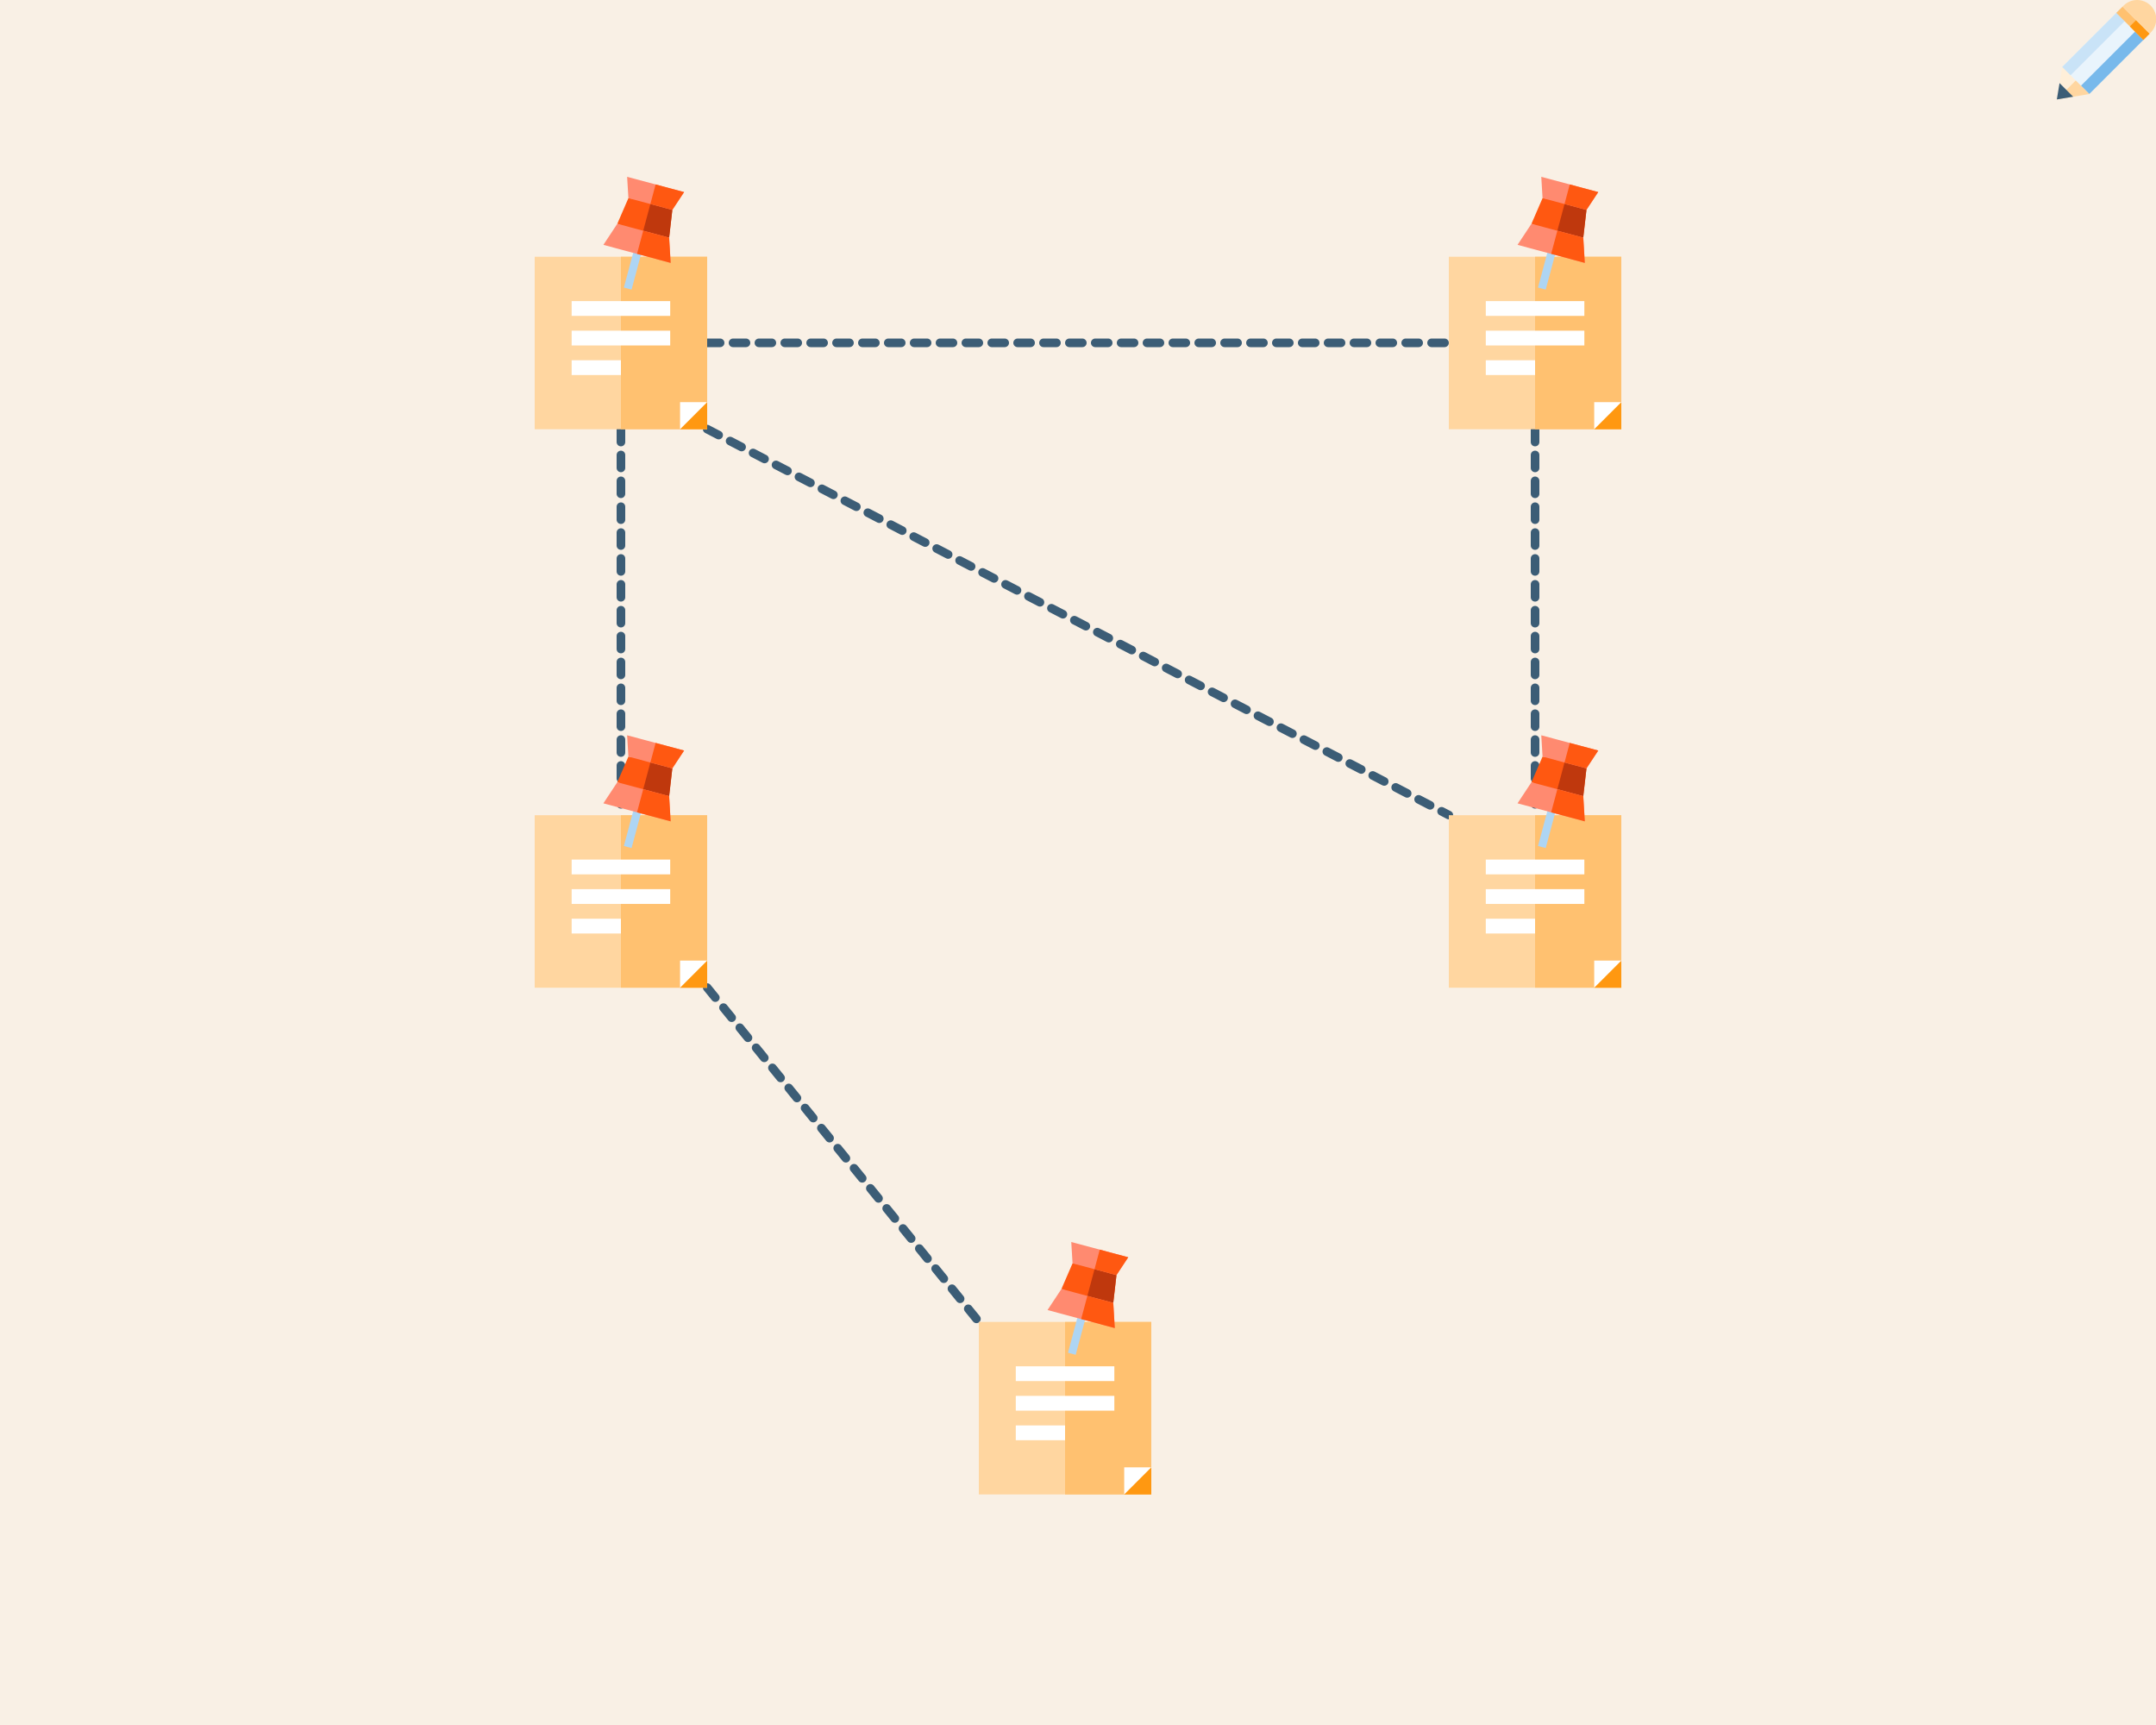 <svg width="1000" height="800" viewBox="0 0 1000 800" fill="none" xmlns="http://www.w3.org/2000/svg">
    <rect x="0" y="0" width="1000" height="800" fill="#333333" stroke="none"/>
    <g id="GraphNetwork" clip-path="url(#clip0_107_160)">
        <rect width="1000" height="800" fill="#F9F0E5" />
        <g id="paths">
            <path id="path" d="M328 458L454 613" stroke="#3C5D76" stroke-width="4"
                stroke-linecap="round" stroke-linejoin="round" stroke-dasharray="6 6" />
            <path id="path_2" d="M712 199L712 378" stroke="#3C5D76" stroke-width="4"
                stroke-linecap="round" stroke-linejoin="round" stroke-dasharray="6 6" />
            <path id="path_3" d="M328 199L672 378" stroke="#3C5D76" stroke-width="4"
                stroke-linecap="round" stroke-linejoin="round" stroke-dasharray="6 6" />
            <path id="path_4" d="M288 199L288 378" stroke="#3C5D76" stroke-width="4"
                stroke-linecap="round" stroke-linejoin="round" stroke-dasharray="6 6" />
            <path id="path_5" d="M328 159H672" stroke="#3C5D76" stroke-width="4"
                stroke-linecap="round" stroke-linejoin="round" stroke-dasharray="6 6" />
        </g>
        <g id="nodes">
            <g id="node">
                <g id="sticky-note">
                    <path d="M534 613.07H454V693.07H534V613.07Z" fill="#FFD6A0" />
                    <path d="M534 613.07H494V693.07H534V613.07Z" fill="#FFC170" />
                    <path d="M516.857 633.642H471.143V640.499H516.857V633.642Z" fill="white" />
                    <path d="M516.857 647.356H471.143V654.213H516.857V647.356Z" fill="white" />
                    <path d="M494 661.07H471.143V667.927H494V661.07Z" fill="white" />
                    <path d="M534 680.499L526.318 685.388L521.429 693.07H534V680.499Z"
                        fill="#FF9811" />
                    <path d="M521.429 693.07V680.499H534L521.429 693.07Z" fill="white" />
                </g>
                <g id="pin">
                    <path
                        d="M516.36 604.227L503.859 602.795L492.316 597.785L497.469 585.89L508.012 587.292L517.844 591.35L516.36 604.227Z"
                        fill="#FF5811" />
                    <path
                        d="M516.36 604.227L503.859 602.795L508.012 587.292L517.844 591.35L516.36 604.227Z"
                        fill="#BF380D" />
                    <path
                        d="M497.469 585.89L496.875 576L523.304 583.082L517.844 591.35L497.469 585.89Z"
                        fill="#FF8A70" />
                    <path
                        d="M504.05 609.236L500.472 608.278L495.36 627.358L498.937 628.316L504.05 609.236Z"
                        fill="#AED5F3" />
                    <path
                        d="M517.061 615.918L485.863 607.558L492.316 597.785L516.36 604.227L517.061 615.918Z"
                        fill="#FF8A70" />
                    <path
                        d="M507.656 588.62L510.089 579.541L523.304 583.082L517.844 591.35L507.656 588.62Z"
                        fill="#FF5811" />
                    <path
                        d="M517.061 615.918L501.462 611.738L504.338 601.006L516.36 604.227L517.061 615.918Z"
                        fill="#FF5811" />
                </g>
            </g>
            <g id="node_2">
                <g id="sticky-note_2">
                    <path d="M752 378.07H672V458.07H752V378.07Z" fill="#FFD6A0" />
                    <path d="M752 378.07H712V458.07H752V378.07Z" fill="#FFC170" />
                    <path d="M734.857 398.642H689.143V405.499H734.857V398.642Z" fill="white" />
                    <path d="M734.857 412.356H689.143V419.213H734.857V412.356Z" fill="white" />
                    <path d="M712 426.07H689.143V432.927H712V426.07Z" fill="white" />
                    <path d="M752 445.499L744.318 450.388L739.429 458.07H752V445.499Z"
                        fill="#FF9811" />
                    <path d="M739.429 458.07V445.499H752L739.429 458.07Z" fill="white" />
                </g>
                <g id="pin_2">
                    <path
                        d="M734.36 369.227L721.859 367.795L710.316 362.785L715.469 350.89L726.012 352.292L735.844 356.35L734.36 369.227Z"
                        fill="#FF5811" />
                    <path
                        d="M734.36 369.227L721.859 367.795L726.012 352.292L735.844 356.35L734.36 369.227Z"
                        fill="#BF380D" />
                    <path
                        d="M715.469 350.89L714.875 341L741.304 348.082L735.844 356.35L715.469 350.89Z"
                        fill="#FF8A70" />
                    <path
                        d="M722.05 374.236L718.472 373.278L713.36 392.358L716.937 393.316L722.05 374.236Z"
                        fill="#AED5F3" />
                    <path
                        d="M735.061 380.918L703.863 372.558L710.316 362.785L734.36 369.227L735.061 380.918Z"
                        fill="#FF8A70" />
                    <path
                        d="M725.656 353.62L728.089 344.541L741.304 348.082L735.844 356.35L725.656 353.62Z"
                        fill="#FF5811" />
                    <path
                        d="M735.061 380.918L719.462 376.738L722.338 366.006L734.36 369.227L735.061 380.918Z"
                        fill="#FF5811" />
                </g>
            </g>
            <g id="node_3">
                <g id="sticky-note_3">
                    <path d="M328 378.07H248V458.07H328V378.07Z" fill="#FFD6A0" />
                    <path d="M328 378.07H288V458.07H328V378.07Z" fill="#FFC170" />
                    <path d="M310.857 398.642H265.143V405.499H310.857V398.642Z" fill="white" />
                    <path d="M310.857 412.356H265.143V419.213H310.857V412.356Z" fill="white" />
                    <path d="M288 426.07H265.143V432.927H288V426.07Z" fill="white" />
                    <path d="M328 445.499L320.318 450.388L315.429 458.07H328V445.499Z"
                        fill="#FF9811" />
                    <path d="M315.429 458.07V445.499H328L315.429 458.07Z" fill="white" />
                </g>
                <g id="pin_3">
                    <path
                        d="M310.36 369.227L297.859 367.795L286.316 362.785L291.469 350.89L302.012 352.292L311.844 356.35L310.36 369.227Z"
                        fill="#FF5811" />
                    <path
                        d="M310.36 369.227L297.859 367.795L302.012 352.292L311.844 356.35L310.36 369.227Z"
                        fill="#BF380D" />
                    <path
                        d="M291.469 350.89L290.875 341L317.304 348.082L311.844 356.35L291.469 350.89Z"
                        fill="#FF8A70" />
                    <path
                        d="M298.05 374.236L294.472 373.278L289.36 392.358L292.937 393.316L298.05 374.236Z"
                        fill="#AED5F3" />
                    <path
                        d="M311.061 380.918L279.863 372.558L286.316 362.785L310.36 369.227L311.061 380.918Z"
                        fill="#FF8A70" />
                    <path
                        d="M301.656 353.62L304.089 344.541L317.304 348.082L311.844 356.35L301.656 353.62Z"
                        fill="#FF5811" />
                    <path
                        d="M311.061 380.918L295.462 376.738L298.338 366.006L310.36 369.227L311.061 380.918Z"
                        fill="#FF5811" />
                </g>
            </g>
            <g id="node_4">
                <g id="sticky-note_4">
                    <path d="M752 119.07H672V199.07H752V119.07Z" fill="#FFD6A0" />
                    <path d="M752 119.07H712V199.07H752V119.07Z" fill="#FFC170" />
                    <path d="M734.857 139.642H689.143V146.499H734.857V139.642Z" fill="white" />
                    <path d="M734.857 153.356H689.143V160.213H734.857V153.356Z" fill="white" />
                    <path d="M712 167.07H689.143V173.927H712V167.07Z" fill="white" />
                    <path d="M752 186.499L744.318 191.388L739.429 199.07H752V186.499Z"
                        fill="#FF9811" />
                    <path d="M739.429 199.07V186.499H752L739.429 199.07Z" fill="white" />
                </g>
                <g id="pin_4">
                    <path
                        d="M734.36 110.227L721.859 108.795L710.316 103.785L715.469 91.89L726.012 93.292L735.844 97.35L734.36 110.227Z"
                        fill="#FF5811" />
                    <path
                        d="M734.36 110.227L721.859 108.795L726.012 93.292L735.844 97.35L734.36 110.227Z"
                        fill="#BF380D" />
                    <path
                        d="M715.469 91.89L714.875 82L741.304 89.082L735.844 97.35L715.469 91.89Z"
                        fill="#FF8A70" />
                    <path
                        d="M722.05 115.236L718.472 114.278L713.36 133.358L716.937 134.316L722.05 115.236Z"
                        fill="#AED5F3" />
                    <path
                        d="M735.061 121.918L703.863 113.558L710.316 103.785L734.36 110.227L735.061 121.918Z"
                        fill="#FF8A70" />
                    <path
                        d="M725.656 94.62L728.089 85.541L741.304 89.082L735.844 97.35L725.656 94.62Z"
                        fill="#FF5811" />
                    <path
                        d="M735.061 121.918L719.462 117.738L722.338 107.006L734.36 110.227L735.061 121.918Z"
                        fill="#FF5811" />
                </g>
            </g>
            <g id="node_5">
                <g id="sticky-note_5">
                    <path d="M328 119.07H248V199.07H328V119.07Z" fill="#FFD6A0" />
                    <path d="M328 119.07H288V199.07H328V119.07Z" fill="#FFC170" />
                    <path d="M310.857 139.642H265.143V146.499H310.857V139.642Z" fill="white" />
                    <path d="M310.857 153.356H265.143V160.213H310.857V153.356Z" fill="white" />
                    <path d="M288 167.07H265.143V173.927H288V167.07Z" fill="white" />
                    <path d="M328 186.499L320.318 191.388L315.429 199.07H328V186.499Z"
                        fill="#FF9811" />
                    <path d="M315.429 199.07V186.499H328L315.429 199.07Z" fill="white" />
                </g>
                <g id="pin_5">
                    <path
                        d="M310.36 110.227L297.859 108.795L286.316 103.785L291.469 91.89L302.012 93.292L311.844 97.35L310.36 110.227Z"
                        fill="#FF5811" />
                    <path
                        d="M310.36 110.227L297.859 108.795L302.012 93.292L311.844 97.35L310.36 110.227Z"
                        fill="#BF380D" />
                    <path
                        d="M291.469 91.89L290.875 82L317.304 89.082L311.844 97.35L291.469 91.89Z"
                        fill="#FF8A70" />
                    <path
                        d="M298.05 115.236L294.472 114.278L289.36 133.358L292.937 134.316L298.05 115.236Z"
                        fill="#AED5F3" />
                    <path
                        d="M311.061 121.918L279.863 113.558L286.316 103.785L310.36 110.227L311.061 121.918Z"
                        fill="#FF8A70" />
                    <path
                        d="M301.656 94.62L304.089 85.541L317.304 89.082L311.844 97.35L301.656 94.62Z"
                        fill="#FF5811" />
                    <path
                        d="M311.061 121.918L295.462 117.738L298.338 107.006L310.36 110.227L311.061 121.918Z"
                        fill="#FF5811" />
                </g>
            </g>
        </g>
        <g id="pencil">
            <path
                d="M983.039 4.526L956.51 31.055L961.318 38.796L969.06 43.604L995.589 17.075L983.039 4.526Z"
                fill="#E9F4FC" />
            <path
                d="M983.039 4.526L956.51 31.055L956.974 34.452L960.371 34.916L986.9 8.387L983.039 4.526Z"
                fill="#C9E3F7" />
            <path
                d="M991.727 13.214L965.198 39.743L965.662 43.14L969.06 43.604L995.589 17.075L991.727 13.214Z"
                fill="#78B9EB" />
            <path d="M956.51 31.055L954 46.114L969.06 43.604L956.51 31.055Z" fill="#FFEFD9" />
            <path d="M954 46.114L969.06 43.604L962.785 37.33" fill="#FFD6A0" />
            <path
                d="M997.036 15.627L984.487 3.077L981.59 5.973L994.14 18.523L997.036 15.627Z"
                fill="#FFC170" />
            <path
                d="M997.036 15.627L990.761 9.352L987.865 12.248L994.14 18.523L997.036 15.627Z"
                fill="#FF9811" />
            <path
                d="M997.036 15.627L997.519 15.145C1000.98 11.685 1000.98 6.055 997.519 2.595C994.059 -0.865 988.43 -0.865 984.97 2.595L984.487 3.077L997.036 15.627Z"
                fill="#FFD6A0" />
            <path d="M955.263 38.534L954 46.114L961.581 44.851L955.263 38.534Z" fill="#3C5D76" />
        </g>
    </g>
    <defs>
        <clipPath id="clip0_107_160">
            <rect width="1000" height="800" fill="white" />
        </clipPath>
    </defs>
</svg>